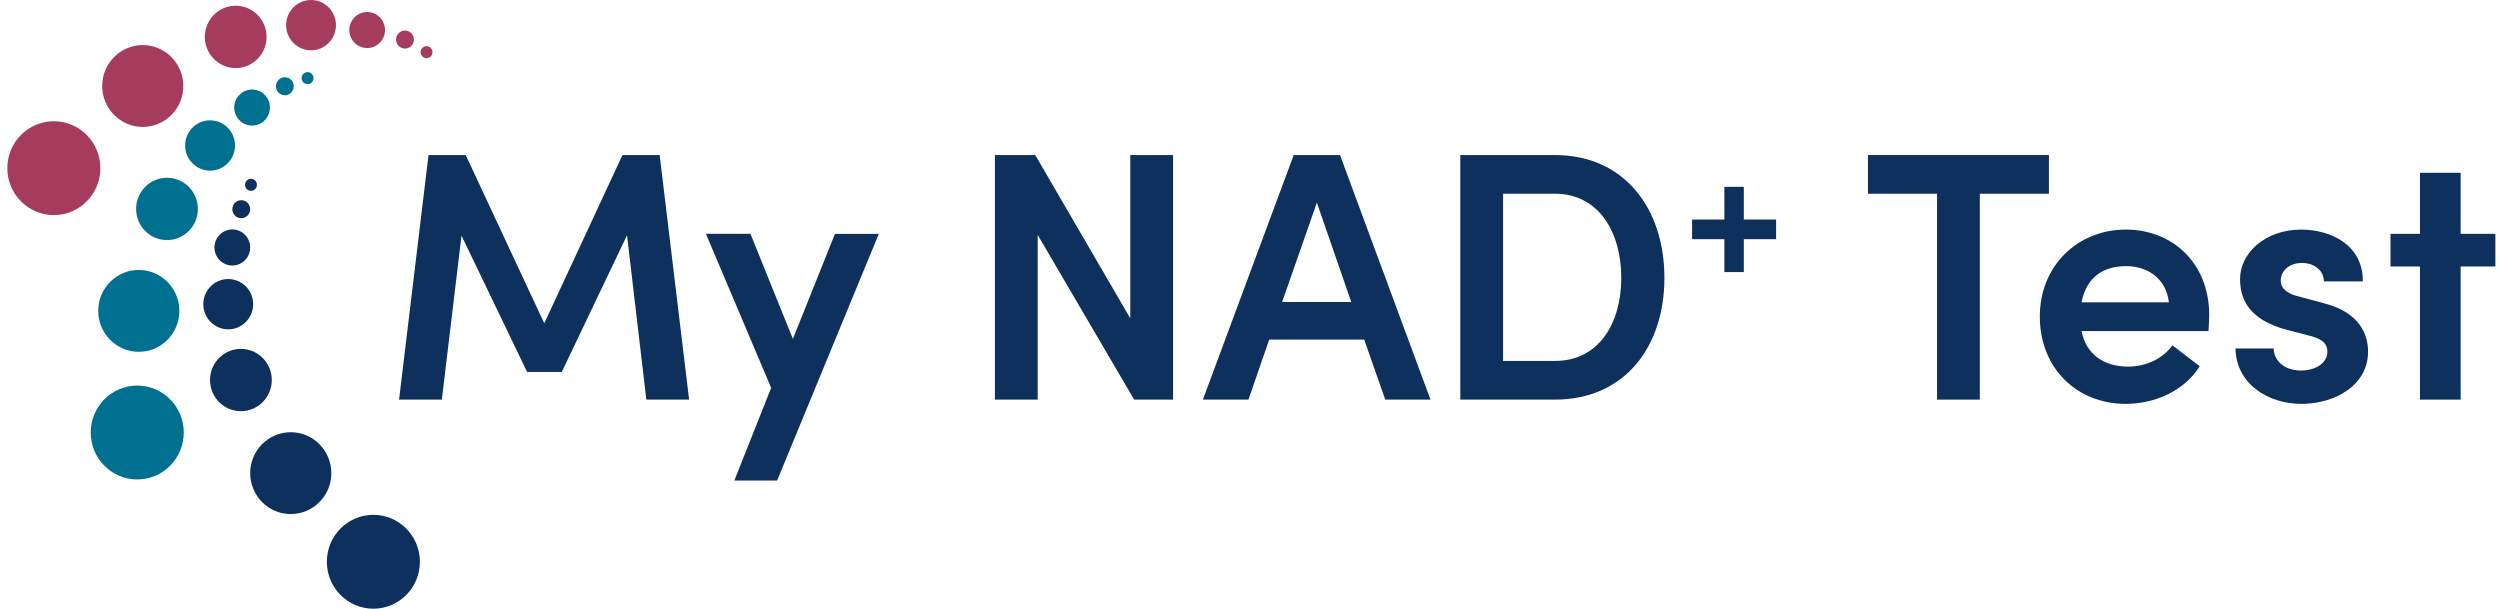 <svg xmlns="http://www.w3.org/2000/svg" fill="none" viewBox="0 0 230 56" height="56" width="230">
<g clip-path="url(#clip0_3_6)">
<path fill="#A63C5D" d="M4.954 19.79C7.317 19.79 9.234 17.856 9.234 15.471C9.234 13.086 7.317 11.153 4.954 11.153C2.59 11.153 0.674 13.086 0.674 15.471C0.674 17.856 2.59 19.79 4.954 19.79Z"></path>
<path fill="#A63C5D" d="M13.133 11.678C15.195 11.678 16.866 9.992 16.866 7.912C16.866 5.832 15.195 4.146 13.133 4.146C11.072 4.146 9.401 5.832 9.401 7.912C9.401 9.992 11.072 11.678 13.133 11.678Z"></path>
<path fill="#A63C5D" d="M21.684 6.263C23.253 6.263 24.525 4.98 24.525 3.396C24.525 1.813 23.253 0.529 21.684 0.529C20.115 0.529 18.843 1.813 18.843 3.396C18.843 4.98 20.115 6.263 21.684 6.263Z"></path>
<path fill="#A63C5D" d="M28.615 4.629C29.881 4.629 30.908 3.592 30.908 2.314C30.908 1.036 29.881 0 28.615 0C27.348 0 26.321 1.036 26.321 2.314C26.321 3.592 27.348 4.629 28.615 4.629Z"></path>
<path fill="#A63C5D" d="M33.78 4.421C34.687 4.421 35.423 3.679 35.423 2.763C35.423 1.848 34.687 1.105 33.78 1.105C32.872 1.105 32.137 1.848 32.137 2.763C32.137 3.679 32.872 4.421 33.78 4.421Z"></path>
<path fill="#A63C5D" d="M37.26 4.469C37.714 4.469 38.082 4.098 38.082 3.64C38.082 3.182 37.714 2.811 37.26 2.811C36.806 2.811 36.438 3.182 36.438 3.64C36.438 4.098 36.806 4.469 37.26 4.469Z"></path>
<path fill="#A63C5D" d="M39.242 5.354C39.544 5.354 39.789 5.106 39.789 4.801C39.789 4.496 39.544 4.248 39.242 4.248C38.939 4.248 38.694 4.496 38.694 4.801C38.694 5.106 38.939 5.354 39.242 5.354Z"></path>
<path fill="#007091" d="M12.627 44.11C14.991 44.11 16.907 42.177 16.907 39.792C16.907 37.407 14.991 35.473 12.627 35.473C10.264 35.473 8.347 37.407 8.347 39.792C8.347 42.177 10.264 44.11 12.627 44.11Z"></path>
<path fill="#007091" d="M12.768 32.366C14.829 32.366 16.5 30.68 16.5 28.6C16.5 26.521 14.829 24.835 12.768 24.835C10.707 24.835 9.036 26.521 9.036 28.6C9.036 30.68 10.707 32.366 12.768 32.366Z"></path>
<path fill="#007091" d="M15.364 22.088C16.933 22.088 18.205 20.804 18.205 19.221C18.205 17.637 16.933 16.354 15.364 16.354C13.794 16.354 12.522 17.637 12.522 19.221C12.522 20.804 13.794 22.088 15.364 22.088Z"></path>
<path fill="#007091" d="M19.328 15.699C20.595 15.699 21.622 14.663 21.622 13.384C21.622 12.106 20.595 11.07 19.328 11.07C18.061 11.07 17.034 12.106 17.034 13.384C17.034 14.663 18.061 15.699 19.328 15.699Z"></path>
<path fill="#007091" d="M23.19 11.553C24.097 11.553 24.833 10.81 24.833 9.895C24.833 8.979 24.097 8.237 23.19 8.237C22.282 8.237 21.547 8.979 21.547 9.895C21.547 10.81 22.282 11.553 23.19 11.553Z"></path>
<path fill="#007091" d="M26.206 8.764C26.659 8.764 27.027 8.393 27.027 7.935C27.027 7.477 26.659 7.106 26.206 7.106C25.752 7.106 25.384 7.477 25.384 7.935C25.384 8.393 25.752 8.764 26.206 8.764Z"></path>
<path fill="#007091" d="M28.296 7.74C28.598 7.74 28.843 7.493 28.843 7.188C28.843 6.883 28.598 6.635 28.296 6.635C27.993 6.635 27.748 6.883 27.748 7.188C27.748 7.493 27.993 7.74 28.296 7.74Z"></path>
<path fill="#0E305D" d="M34.35 56.001C36.714 56.001 38.63 54.068 38.63 51.683C38.63 49.298 36.714 47.364 34.35 47.364C31.987 47.364 30.071 49.298 30.071 51.683C30.071 54.068 31.987 56.001 34.35 56.001Z"></path>
<path fill="#0E305D" d="M26.75 47.295C28.811 47.295 30.482 45.609 30.482 43.53C30.482 41.45 28.811 39.764 26.75 39.764C24.688 39.764 23.017 41.45 23.017 43.53C23.017 45.609 24.688 47.295 26.75 47.295Z"></path>
<path fill="#0E305D" d="M22.162 37.83C23.732 37.83 25.004 36.546 25.004 34.963C25.004 33.379 23.732 32.096 22.162 32.096C20.593 32.096 19.321 33.379 19.321 34.963C19.321 36.546 20.593 37.83 22.162 37.83Z"></path>
<path fill="#0E305D" d="M20.998 30.299C22.264 30.299 23.291 29.263 23.291 27.985C23.291 26.707 22.264 25.671 20.998 25.671C19.731 25.671 18.704 26.707 18.704 27.985C18.704 29.263 19.731 30.299 20.998 30.299Z"></path>
<path fill="#0E305D" d="M21.374 24.427C22.282 24.427 23.017 23.684 23.017 22.769C23.017 21.853 22.282 21.111 21.374 21.111C20.467 21.111 19.731 21.853 19.731 22.769C19.731 23.684 20.467 24.427 21.374 24.427Z"></path>
<path fill="#0E305D" d="M22.196 20.074C22.65 20.074 23.017 19.703 23.017 19.245C23.017 18.788 22.65 18.416 22.196 18.416C21.742 18.416 21.374 18.788 21.374 19.245C21.374 19.703 21.742 20.074 22.196 20.074Z"></path>
<path fill="#0E305D" d="M23.09 17.556C23.393 17.556 23.638 17.308 23.638 17.003C23.638 16.698 23.393 16.451 23.09 16.451C22.788 16.451 22.543 16.698 22.543 17.003C22.543 17.308 22.788 17.556 23.09 17.556Z"></path>
<path fill="#0E305D" d="M63.398 36.764H59.462L57.687 21.644L51.685 34.217H48.492L42.458 21.676L40.65 36.764H36.714L39.424 14.264H42.845L50.072 29.743L57.267 14.264H60.688L63.398 36.764Z"></path>
<path fill="#0E305D" d="M76.82 21.513H80.852L71.495 44.209H67.558L70.946 35.685L64.945 21.512H69.042L72.946 31.178L76.818 21.512L76.82 21.513Z"></path>
<path fill="#0E305D" d="M103.986 14.264H107.923V36.764H104.341L95.468 21.611V36.764H91.531V14.264H95.242L103.985 29.286V14.264H103.986Z"></path>
<path fill="#0E305D" d="M127.443 36.764L125.507 31.245H116.764L114.86 36.764H110.665L119.022 14.264H123.281L131.605 36.764H127.443ZM117.957 27.783H124.314L121.151 18.639L117.957 27.783Z"></path>
<path fill="#0E305D" d="M143.059 14.264C149.416 14.264 153.126 19.163 153.126 25.563C153.126 31.964 149.416 36.765 143.059 36.765H134.348V14.264H143.059ZM143.059 33.205C147.092 33.205 149.158 29.743 149.158 25.563C149.158 21.384 147.093 17.823 143.059 17.823H138.284V33.205H143.059Z"></path>
<path fill="#0E305D" d="M163.402 20.197V22.005H160.43V25.032H158.642V22.005H155.671V20.197H158.642V17.189H160.43V20.197H163.402Z"></path>
<path fill="#0E305D" d="M188.5 14.264V17.823H182.144V36.764H178.207V17.823H171.851V14.264H188.499H188.5Z"></path>
<path fill="#0E305D" d="M203.182 30.461H191.502C191.922 32.584 193.535 33.727 195.794 33.727C197.407 33.727 198.988 33.009 199.859 31.767L202.376 33.694C200.988 35.915 198.311 37.156 195.567 37.156C191.083 37.156 187.663 33.89 187.663 29.122C187.663 24.353 191.245 21.121 195.567 21.121C199.89 21.121 203.247 24.224 203.247 28.991C203.247 29.415 203.214 29.905 203.182 30.46V30.461ZM199.535 27.816C199.31 25.725 197.696 24.485 195.599 24.485C193.501 24.485 191.953 25.497 191.501 27.816H199.535Z"></path>
<path fill="#0E305D" d="M205.665 32.061H209.183C209.183 33.105 210.086 34.086 211.667 34.086C213.151 34.086 214.119 33.335 214.119 32.355C214.119 31.506 213.474 31.114 212.344 30.853L210.344 30.331C206.956 29.417 206.085 27.587 206.085 25.661C206.085 23.277 208.407 21.122 211.699 21.122C214.378 21.122 217.41 22.494 217.379 25.891H213.796C213.796 24.846 212.861 24.192 211.796 24.192C210.635 24.192 209.829 24.878 209.829 25.826C209.829 26.609 210.57 27.066 211.442 27.262L213.861 27.915C217.249 28.796 217.862 30.952 217.862 32.356C217.862 35.458 214.796 37.157 211.732 37.157C208.667 37.157 205.73 35.328 205.665 32.062V32.061Z"></path>
<path fill="#0E305D" d="M229.574 21.513V24.517H226.38V36.764H222.637V24.517H219.926V21.513H222.637V15.896H226.38V21.513H229.574Z"></path>
</g>
<defs>
<clipPath id="clip0_3_6">
<rect fill="white" height="56" width="230"></rect>
</clipPath>
</defs>
</svg>
